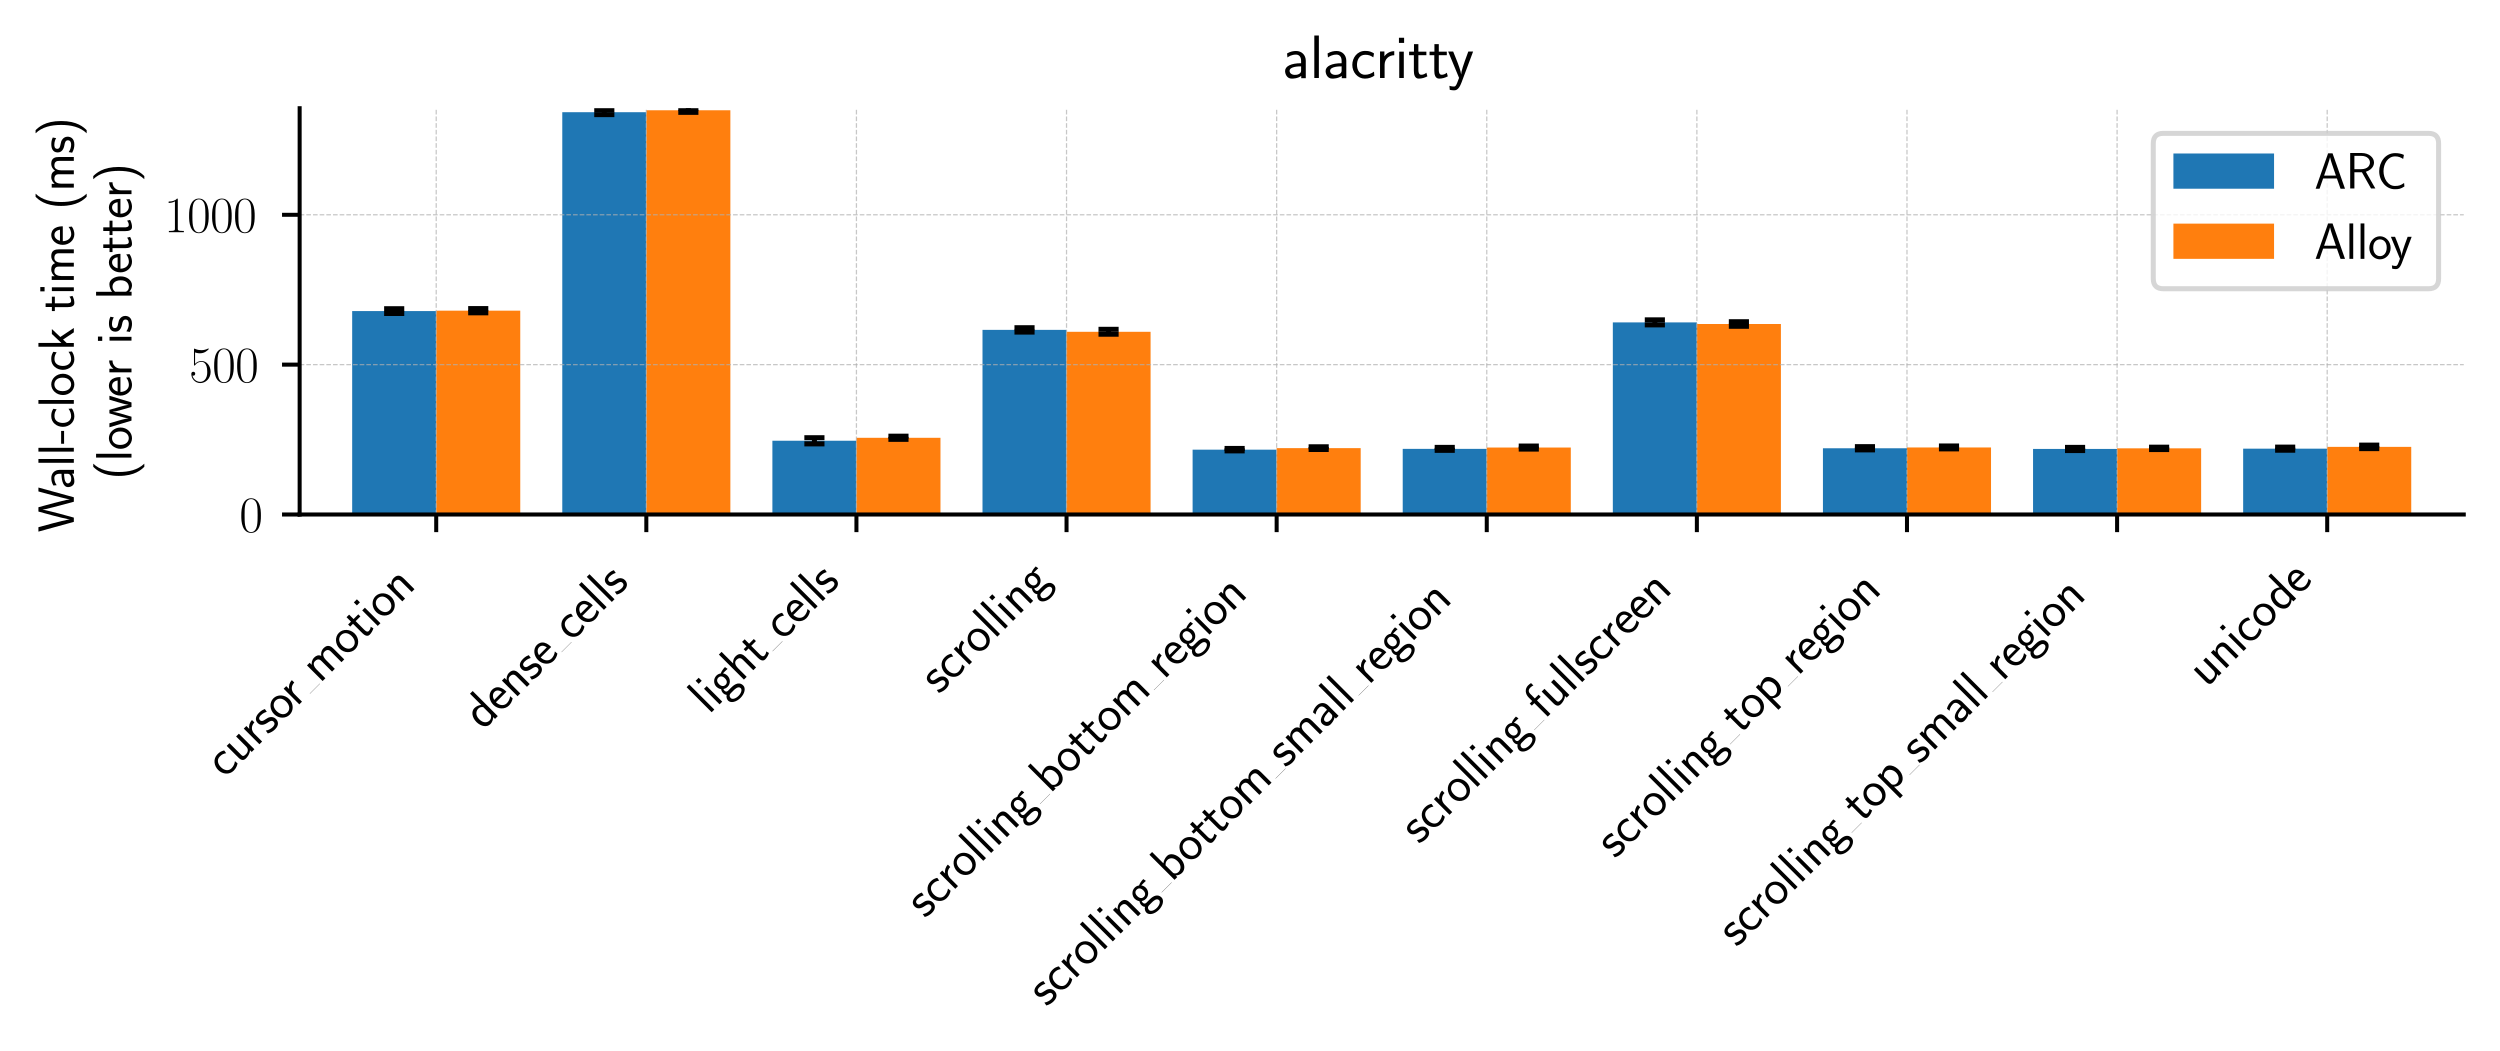 <?xml version="1.0" encoding="utf-8" standalone="no"?>
<!DOCTYPE svg PUBLIC "-//W3C//DTD SVG 1.1//EN"
  "http://www.w3.org/Graphics/SVG/1.1/DTD/svg11.dtd">
<svg xmlns:xlink="http://www.w3.org/1999/xlink" width="496.8pt" height="208.8pt" viewBox="0 0 496.8 208.8" xmlns="http://www.w3.org/2000/svg" version="1.1">
 <defs>
  <style type="text/css">*{stroke-linejoin: round; stroke-linecap: butt}</style>
 </defs>
 <g id="figure_1">
  <g id="patch_1">
   <path d="M 0 208.8 
L 496.8 208.8 
L 496.8 0 
L 0 0 
z
" style="fill: #ffffff"/>
  </g>
  <g id="axes_1">
   <g id="patch_2">
    <path d="M 59.545 102.241 
L 489.6 102.241 
L 489.6 21.502 
L 59.545 21.502 
z
" style="fill: #ffffff"/>
   </g>
   <g id="patch_3">
    <path d="M 69.983 102.241 
L 86.684 102.241 
L 86.684 61.821 
L 69.983 61.821 
z
" clip-path="url(#p8028d11bd5)" style="fill: #1f77b4"/>
   </g>
   <g id="patch_4">
    <path d="M 111.736 102.241 
L 128.437 102.241 
L 128.437 22.294 
L 111.736 22.294 
z
" clip-path="url(#p8028d11bd5)" style="fill: #1f77b4"/>
   </g>
   <g id="patch_5">
    <path d="M 153.489 102.241 
L 170.19 102.241 
L 170.19 87.589 
L 153.489 87.589 
z
" clip-path="url(#p8028d11bd5)" style="fill: #1f77b4"/>
   </g>
   <g id="patch_6">
    <path d="M 195.242 102.241 
L 211.943 102.241 
L 211.943 65.553 
L 195.242 65.553 
z
" clip-path="url(#p8028d11bd5)" style="fill: #1f77b4"/>
   </g>
   <g id="patch_7">
    <path d="M 236.995 102.241 
L 253.696 102.241 
L 253.696 89.356 
L 236.995 89.356 
z
" clip-path="url(#p8028d11bd5)" style="fill: #1f77b4"/>
   </g>
   <g id="patch_8">
    <path d="M 278.748 102.241 
L 295.449 102.241 
L 295.449 89.197 
L 278.748 89.197 
z
" clip-path="url(#p8028d11bd5)" style="fill: #1f77b4"/>
   </g>
   <g id="patch_9">
    <path d="M 320.501 102.241 
L 337.202 102.241 
L 337.202 64.064 
L 320.501 64.064 
z
" clip-path="url(#p8028d11bd5)" style="fill: #1f77b4"/>
   </g>
   <g id="patch_10">
    <path d="M 362.254 102.241 
L 378.955 102.241 
L 378.955 89.078 
L 362.254 89.078 
z
" clip-path="url(#p8028d11bd5)" style="fill: #1f77b4"/>
   </g>
   <g id="patch_11">
    <path d="M 404.007 102.241 
L 420.708 102.241 
L 420.708 89.217 
L 404.007 89.217 
z
" clip-path="url(#p8028d11bd5)" style="fill: #1f77b4"/>
   </g>
   <g id="patch_12">
    <path d="M 445.759 102.241 
L 462.461 102.241 
L 462.461 89.158 
L 445.759 89.158 
z
" clip-path="url(#p8028d11bd5)" style="fill: #1f77b4"/>
   </g>
   <g id="patch_13">
    <path d="M 86.684 102.241 
L 103.386 102.241 
L 103.386 61.741 
L 86.684 61.741 
z
" clip-path="url(#p8028d11bd5)" style="fill: #ff7f0e"/>
   </g>
   <g id="patch_14">
    <path d="M 128.437 102.241 
L 145.138 102.241 
L 145.138 21.917 
L 128.437 21.917 
z
" clip-path="url(#p8028d11bd5)" style="fill: #ff7f0e"/>
   </g>
   <g id="patch_15">
    <path d="M 170.19 102.241 
L 186.891 102.241 
L 186.891 86.994 
L 170.19 86.994 
z
" clip-path="url(#p8028d11bd5)" style="fill: #ff7f0e"/>
   </g>
   <g id="patch_16">
    <path d="M 211.943 102.241 
L 228.644 102.241 
L 228.644 65.93 
L 211.943 65.93 
z
" clip-path="url(#p8028d11bd5)" style="fill: #ff7f0e"/>
   </g>
   <g id="patch_17">
    <path d="M 253.696 102.241 
L 270.397 102.241 
L 270.397 89.058 
L 253.696 89.058 
z
" clip-path="url(#p8028d11bd5)" style="fill: #ff7f0e"/>
   </g>
   <g id="patch_18">
    <path d="M 295.449 102.241 
L 312.15 102.241 
L 312.15 88.939 
L 295.449 88.939 
z
" clip-path="url(#p8028d11bd5)" style="fill: #ff7f0e"/>
   </g>
   <g id="patch_19">
    <path d="M 337.202 102.241 
L 353.903 102.241 
L 353.903 64.382 
L 337.202 64.382 
z
" clip-path="url(#p8028d11bd5)" style="fill: #ff7f0e"/>
   </g>
   <g id="patch_20">
    <path d="M 378.955 102.241 
L 395.656 102.241 
L 395.656 88.919 
L 378.955 88.919 
z
" clip-path="url(#p8028d11bd5)" style="fill: #ff7f0e"/>
   </g>
   <g id="patch_21">
    <path d="M 420.708 102.241 
L 437.409 102.241 
L 437.409 89.098 
L 420.708 89.098 
z
" clip-path="url(#p8028d11bd5)" style="fill: #ff7f0e"/>
   </g>
   <g id="patch_22">
    <path d="M 462.461 102.241 
L 479.162 102.241 
L 479.162 88.8 
L 462.461 88.8 
z
" clip-path="url(#p8028d11bd5)" style="fill: #ff7f0e"/>
   </g>
   <g id="matplotlib.axis_1">
    <g id="xtick_1">
     <g id="line2d_1">
      <path d="M 86.684 102.241 
L 86.684 21.502 
" clip-path="url(#p8028d11bd5)" style="fill: none; stroke-dasharray: 0.925,0.4; stroke-dashoffset: 0; stroke: #b0b0b0; stroke-opacity: 0.7; stroke-width: 0.25"/>
     </g>
     <g id="line2d_2">
      <defs>
       <path id="m70b3a5d622" d="M 0 0 
L 0 3.5 
" style="stroke: #000000; stroke-width: 0.8"/>
      </defs>
      <g>
       <use xlink:href="#m70b3a5d622" x="86.684" y="102.241" style="stroke: #000000; stroke-width: 0.8"/>
      </g>
     </g>
     <g id="text_1">
      <!-- cursor_motion -->
      <g transform="translate(44.659 154.788) rotate(-45) scale(0.1 -0.1)">
       <defs>
        <path id="CMSS17-63" d="M 2464 2541 
C 2464 2585 2170 2714 2093 2739 
C 1882 2816 1613 2816 1542 2816 
C 710 2816 211 2093 211 1363 
C 211 595 768 -64 1517 -64 
C 1946 -64 2253 76 2502 242 
L 2464 664 
C 2189 453 1869 337 1523 337 
C 1024 337 698 774 698 1369 
C 698 1831 909 2414 1549 2414 
C 1901 2414 2099 2343 2394 2145 
L 2464 2541 
z
" transform="scale(0.016)"/>
        <path id="CMSS17-75" d="M 2618 2739 
L 2131 2739 
L 2131 972 
C 2131 498 1786 306 1421 306 
C 998 306 960 447 960 709 
L 960 2739 
L 474 2739 
L 474 678 
C 474 179 646 -64 1088 -64 
C 1306 -64 1798 -13 2144 306 
L 2144 0 
L 2618 0 
L 2618 2739 
z
" transform="scale(0.016)"/>
        <path id="CMSS17-72" d="M 954 1363 
C 954 1965 1395 2368 1958 2368 
L 1958 2789 
C 1549 2789 1165 2585 934 2253 
L 934 2758 
L 480 2758 
L 480 0 
L 954 0 
L 954 1363 
z
" transform="scale(0.016)"/>
        <path id="CMSS17-73" d="M 2061 2627 
C 1683 2807 1389 2807 1197 2807 
C 742 2807 198 2648 198 2003 
C 198 1359 902 1218 1094 1179 
C 1389 1122 1715 1058 1715 740 
C 1715 337 1254 337 1171 337 
C 915 337 563 407 243 638 
L 166 210 
C 531 0 883 -64 1178 -64 
C 1965 -64 2163 416 2163 781 
C 2163 1094 1984 1305 1862 1401 
C 1651 1568 1574 1587 1050 1696 
C 960 1709 646 1779 646 2066 
C 646 2432 1050 2432 1139 2432 
C 1555 2432 1811 2303 1984 2208 
L 2061 2627 
z
" transform="scale(0.016)"/>
        <path id="CMSS17-6f" d="M 2829 1356 
C 2829 2176 2221 2816 1504 2816 
C 768 2816 173 2157 173 1356 
C 173 544 787 -64 1498 -64 
C 2227 -64 2829 563 2829 1356 
z
M 1504 337 
C 1050 337 659 709 659 1408 
C 659 2151 1114 2427 1498 2427 
C 1914 2427 2342 2126 2342 1408 
C 2342 683 1926 337 1504 337 
z
" transform="scale(0.016)"/>
        <path id="CMSS17-6d" d="M 4288 1877 
C 4288 2308 4179 2816 3462 2816 
C 2982 2816 2694 2516 2566 2331 
C 2451 2670 2182 2816 1798 2816 
C 1363 2816 1088 2568 941 2389 
L 941 2758 
L 474 2758 
L 474 0 
L 960 0 
L 960 1559 
C 960 1939 1101 2428 1555 2428 
C 2138 2428 2138 2016 2138 1829 
L 2138 0 
L 2624 0 
L 2624 1559 
C 2624 1939 2765 2428 3219 2428 
C 3802 2428 3802 2016 3802 1829 
L 3802 0 
L 4288 0 
L 4288 1877 
z
" transform="scale(0.016)"/>
        <path id="CMSS17-74" d="M 1069 2368 
L 1901 2368 
L 1901 2737 
L 1069 2737 
L 1069 3520 
L 614 3520 
L 614 2737 
L 109 2737 
L 109 2368 
L 602 2368 
L 602 749 
C 602 384 685 -64 1107 -64 
C 1427 -64 1722 25 2003 172 
L 1901 548 
C 1747 414 1562 337 1363 337 
C 1082 337 1069 696 1069 856 
L 1069 2368 
z
" transform="scale(0.016)"/>
        <path id="CMSS17-69" d="M 979 4183 
L 442 4183 
L 442 3648 
L 979 3648 
L 979 4183 
z
M 947 2739 
L 474 2739 
L 474 0 
L 947 0 
L 947 2739 
z
" transform="scale(0.016)"/>
        <path id="CMSS17-6e" d="M 2618 1877 
C 2618 2283 2522 2816 1798 2816 
C 1389 2816 1120 2606 941 2389 
L 941 2758 
L 474 2758 
L 474 0 
L 960 0 
L 960 1559 
C 960 1964 1114 2428 1549 2428 
C 2112 2428 2131 2048 2131 1829 
L 2131 0 
L 2618 0 
L 2618 1877 
z
" transform="scale(0.016)"/>
       </defs>
       <use xlink:href="#CMSS17-63" transform="scale(0.996)"/>
       <use xlink:href="#CMSS17-75" transform="translate(41.639 0) scale(0.996)"/>
       <use xlink:href="#CMSS17-72" transform="translate(89.844 0) scale(0.996)"/>
       <use xlink:href="#CMSS17-73" transform="translate(121.754 0) scale(0.996)"/>
       <use xlink:href="#CMSS17-6f" transform="translate(157.667 0) scale(0.996)"/>
       <use xlink:href="#CMSS17-72" transform="translate(201.908 0) scale(0.996)"/>
       <use xlink:href="#CMSS17-6d" transform="translate(267.546 0) scale(0.996)"/>
       <use xlink:href="#CMSS17-6f" transform="translate(341.775 0) scale(0.996)"/>
       <use xlink:href="#CMSS17-74" transform="translate(388.618 0) scale(0.996)"/>
       <use xlink:href="#CMSS17-69" transform="translate(422.45 0) scale(0.996)"/>
       <use xlink:href="#CMSS17-6f" transform="translate(444.631 0) scale(0.996)"/>
       <use xlink:href="#CMSS17-6e" transform="translate(491.474 0) scale(0.996)"/>
       <path d="M 239.439 0 
L 267.546 0 
L 267.546 0.399 
L 239.439 0.399 
L 239.439 0 
z
"/>
      </g>
     </g>
    </g>
    <g id="xtick_2">
     <g id="line2d_3">
      <path d="M 128.437 102.241 
L 128.437 21.502 
" clip-path="url(#p8028d11bd5)" style="fill: none; stroke-dasharray: 0.925,0.4; stroke-dashoffset: 0; stroke: #b0b0b0; stroke-opacity: 0.7; stroke-width: 0.25"/>
     </g>
     <g id="line2d_4">
      <g>
       <use xlink:href="#m70b3a5d622" x="128.437" y="102.241" style="stroke: #000000; stroke-width: 0.8"/>
      </g>
     </g>
     <g id="text_2">
      <!-- dense_cells -->
      <g transform="translate(95.961 145.239) rotate(-45) scale(0.1 -0.1)">
       <defs>
        <path id="CMSS17-64" d="M 2611 4416 
L 2138 4416 
L 2138 2438 
C 1939 2603 1613 2756 1254 2756 
C 672 2756 211 2131 211 1347 
C 211 562 666 -64 1235 -64 
C 1677 -64 1971 172 2125 306 
L 2125 -13 
L 2611 -13 
L 2611 4416 
z
M 2125 836 
C 2125 747 2125 653 1926 482 
C 1798 375 1645 325 1498 325 
C 1152 325 698 576 698 1340 
C 698 2134 1210 2368 1562 2368 
C 1798 2368 1990 2254 2125 2065 
L 2125 836 
z
" transform="scale(0.016)"/>
        <path id="CMSS17-65" d="M 2502 1377 
C 2502 1590 2490 2003 2285 2345 
C 2061 2713 1696 2816 1421 2816 
C 755 2816 192 2188 192 1375 
C 192 582 774 -64 1510 -64 
C 1798 -64 2150 19 2470 248 
C 2470 274 2458 414 2451 420 
C 2451 433 2432 630 2432 656 
C 2125 407 1773 325 1517 325 
C 1107 325 666 667 646 1377 
L 2502 1377 
z
M 698 1728 
C 781 2084 1062 2421 1421 2421 
C 1517 2421 1965 2421 2080 1728 
L 698 1728 
z
" transform="scale(0.016)"/>
        <path id="CMSS17-6c" d="M 947 4416 
L 474 4416 
L 474 0 
L 947 0 
L 947 4416 
z
" transform="scale(0.016)"/>
       </defs>
       <use xlink:href="#CMSS17-64" transform="scale(0.996)"/>
       <use xlink:href="#CMSS17-65" transform="translate(48.205 0) scale(0.996)"/>
       <use xlink:href="#CMSS17-6e" transform="translate(89.844 0) scale(0.996)"/>
       <use xlink:href="#CMSS17-73" transform="translate(138.049 0) scale(0.996)"/>
       <use xlink:href="#CMSS17-65" transform="translate(173.962 0) scale(0.996)"/>
       <use xlink:href="#CMSS17-63" transform="translate(249.329 0) scale(0.996)"/>
       <use xlink:href="#CMSS17-65" transform="translate(290.967 0) scale(0.996)"/>
       <use xlink:href="#CMSS17-6c" transform="translate(332.606 0) scale(0.996)"/>
       <use xlink:href="#CMSS17-6c" transform="translate(354.787 0) scale(0.996)"/>
       <use xlink:href="#CMSS17-73" transform="translate(376.968 0) scale(0.996)"/>
       <path d="M 221.222 0 
L 249.329 0 
L 249.329 0.399 
L 221.222 0.399 
L 221.222 0 
z
"/>
      </g>
     </g>
    </g>
    <g id="xtick_3">
     <g id="line2d_5">
      <path d="M 170.19 102.241 
L 170.19 21.502 
" clip-path="url(#p8028d11bd5)" style="fill: none; stroke-dasharray: 0.925,0.4; stroke-dashoffset: 0; stroke: #b0b0b0; stroke-opacity: 0.7; stroke-width: 0.25"/>
     </g>
     <g id="line2d_6">
      <g>
       <use xlink:href="#m70b3a5d622" x="170.19" y="102.241" style="stroke: #000000; stroke-width: 0.8"/>
      </g>
     </g>
     <g id="text_3">
      <!-- light_cells -->
      <g transform="translate(140.884 142.069) rotate(-45) scale(0.1 -0.1)">
       <defs>
        <path id="CMSS17-67" d="M 2848 2808 
C 2483 2808 2170 2738 1914 2617 
C 1702 2777 1485 2808 1338 2808 
C 781 2808 358 2349 358 1814 
C 358 1468 550 1207 563 1195 
C 448 1035 384 863 384 672 
C 384 448 474 289 544 200 
C 211 -3 166 -314 166 -435 
C 166 -898 749 -1280 1498 -1280 
C 2253 -1280 2835 -898 2835 -428 
C 2835 448 1856 448 1587 448 
L 1069 448 
C 973 448 717 448 717 791 
C 717 921 774 1004 781 1010 
C 877 940 1075 832 1338 832 
C 1869 832 2310 1278 2310 1827 
C 2310 2132 2170 2355 2112 2432 
L 2131 2432 
C 2150 2432 2419 2432 2515 2432 
C 2720 2432 2739 2429 2918 2419 
L 2848 2808 
z
M 1338 1182 
C 1120 1182 813 1315 813 1823 
C 813 2375 1165 2464 1331 2464 
C 1549 2464 1856 2331 1856 1823 
C 1856 1271 1504 1182 1338 1182 
z
M 1581 -10 
C 1734 -10 2381 -10 2381 -442 
C 2381 -714 1984 -929 1504 -929 
C 1018 -929 621 -720 621 -435 
C 621 -403 621 -10 1062 -10 
L 1581 -10 
z
" transform="scale(0.016)"/>
        <path id="CMSS17-68" d="M 2618 1891 
C 2618 2292 2522 2820 1798 2820 
C 1395 2820 1133 2623 947 2407 
L 947 4448 
L 474 4448 
L 474 32 
L 960 32 
L 960 1573 
C 960 1973 1114 2432 1549 2432 
C 2112 2432 2131 2056 2131 1839 
L 2131 32 
L 2618 32 
L 2618 1891 
z
" transform="scale(0.016)"/>
       </defs>
       <use xlink:href="#CMSS17-6c" transform="scale(0.996)"/>
       <use xlink:href="#CMSS17-69" transform="translate(22.181 0) scale(0.996)"/>
       <use xlink:href="#CMSS17-67" transform="translate(44.361 0) scale(0.996)"/>
       <use xlink:href="#CMSS17-68" transform="translate(91.205 0) scale(0.996)"/>
       <use xlink:href="#CMSS17-74" transform="translate(139.41 0) scale(0.996)"/>
       <use xlink:href="#CMSS17-63" transform="translate(206.969 0) scale(0.996)"/>
       <use xlink:href="#CMSS17-65" transform="translate(248.608 0) scale(0.996)"/>
       <use xlink:href="#CMSS17-6c" transform="translate(290.247 0) scale(0.996)"/>
       <use xlink:href="#CMSS17-6c" transform="translate(312.427 0) scale(0.996)"/>
       <use xlink:href="#CMSS17-73" transform="translate(334.608 0) scale(0.996)"/>
       <path d="M 178.863 0 
L 206.969 0 
L 206.969 0.399 
L 178.863 0.399 
L 178.863 0 
z
"/>
      </g>
     </g>
    </g>
    <g id="xtick_4">
     <g id="line2d_7">
      <path d="M 211.943 102.241 
L 211.943 21.502 
" clip-path="url(#p8028d11bd5)" style="fill: none; stroke-dasharray: 0.925,0.4; stroke-dashoffset: 0; stroke: #b0b0b0; stroke-opacity: 0.7; stroke-width: 0.25"/>
     </g>
     <g id="line2d_8">
      <g>
       <use xlink:href="#m70b3a5d622" x="211.943" y="102.241" style="stroke: #000000; stroke-width: 0.8"/>
      </g>
     </g>
     <g id="text_4">
      <!-- scrolling -->
      <g transform="translate(186.602 138.104) rotate(-45) scale(0.1 -0.1)">
       <use xlink:href="#CMSS17-73" transform="scale(0.996)"/>
       <use xlink:href="#CMSS17-63" transform="translate(35.914 0) scale(0.996)"/>
       <use xlink:href="#CMSS17-72" transform="translate(77.552 0) scale(0.996)"/>
       <use xlink:href="#CMSS17-6f" transform="translate(109.462 0) scale(0.996)"/>
       <use xlink:href="#CMSS17-6c" transform="translate(156.306 0) scale(0.996)"/>
       <use xlink:href="#CMSS17-6c" transform="translate(178.486 0) scale(0.996)"/>
       <use xlink:href="#CMSS17-69" transform="translate(200.667 0) scale(0.996)"/>
       <use xlink:href="#CMSS17-6e" transform="translate(222.848 0) scale(0.996)"/>
       <use xlink:href="#CMSS17-67" transform="translate(271.053 0) scale(0.996)"/>
      </g>
     </g>
    </g>
    <g id="xtick_5">
     <g id="line2d_9">
      <path d="M 253.696 102.241 
L 253.696 21.502 
" clip-path="url(#p8028d11bd5)" style="fill: none; stroke-dasharray: 0.925,0.4; stroke-dashoffset: 0; stroke: #b0b0b0; stroke-opacity: 0.7; stroke-width: 0.25"/>
     </g>
     <g id="line2d_10">
      <g>
       <use xlink:href="#m70b3a5d622" x="253.696" y="102.241" style="stroke: #000000; stroke-width: 0.8"/>
      </g>
     </g>
     <g id="text_5">
      <!-- scrolling_bottom_region -->
      <g transform="translate(183.813 182.646) rotate(-45) scale(0.1 -0.1)">
       <defs>
        <path id="CMSS17-62" d="M 954 4416 
L 480 4416 
L 480 -13 
L 966 -13 
L 966 274 
C 1210 38 1504 -64 1766 -64 
C 2381 -64 2880 549 2880 1352 
C 2880 2086 2496 2756 1926 2756 
C 1523 2756 1165 2591 954 2419 
L 954 4416 
z
M 966 2046 
C 1107 2222 1306 2368 1587 2368 
C 1965 2368 2394 2097 2394 1352 
C 2394 558 1882 325 1530 325 
C 1402 325 1267 356 1139 464 
C 966 615 966 709 966 797 
L 966 2046 
z
" transform="scale(0.016)"/>
       </defs>
       <use xlink:href="#CMSS17-73" transform="scale(0.996)"/>
       <use xlink:href="#CMSS17-63" transform="translate(35.914 0) scale(0.996)"/>
       <use xlink:href="#CMSS17-72" transform="translate(77.552 0) scale(0.996)"/>
       <use xlink:href="#CMSS17-6f" transform="translate(109.462 0) scale(0.996)"/>
       <use xlink:href="#CMSS17-6c" transform="translate(156.306 0) scale(0.996)"/>
       <use xlink:href="#CMSS17-6c" transform="translate(178.486 0) scale(0.996)"/>
       <use xlink:href="#CMSS17-69" transform="translate(200.667 0) scale(0.996)"/>
       <use xlink:href="#CMSS17-6e" transform="translate(222.848 0) scale(0.996)"/>
       <use xlink:href="#CMSS17-67" transform="translate(271.053 0) scale(0.996)"/>
       <use xlink:href="#CMSS17-62" transform="translate(351.624 0) scale(0.996)"/>
       <use xlink:href="#CMSS17-6f" transform="translate(402.431 0) scale(0.996)"/>
       <use xlink:href="#CMSS17-74" transform="translate(449.275 0) scale(0.996)"/>
       <use xlink:href="#CMSS17-74" transform="translate(483.107 0) scale(0.996)"/>
       <use xlink:href="#CMSS17-6f" transform="translate(516.938 0) scale(0.996)"/>
       <use xlink:href="#CMSS17-6d" transform="translate(563.782 0) scale(0.996)"/>
       <use xlink:href="#CMSS17-72" transform="translate(671.739 0) scale(0.996)"/>
       <use xlink:href="#CMSS17-65" transform="translate(703.648 0) scale(0.996)"/>
       <use xlink:href="#CMSS17-67" transform="translate(745.287 0) scale(0.996)"/>
       <use xlink:href="#CMSS17-69" transform="translate(792.131 0) scale(0.996)"/>
       <use xlink:href="#CMSS17-6f" transform="translate(814.311 0) scale(0.996)"/>
       <use xlink:href="#CMSS17-6e" transform="translate(861.155 0) scale(0.996)"/>
       <path d="M 323.518 0 
L 351.624 0 
L 351.624 0.399 
L 323.518 0.399 
L 323.518 0 
z
"/>
       <path d="M 643.632 0 
L 671.739 0 
L 671.739 0.399 
L 643.632 0.399 
L 643.632 0 
z
"/>
      </g>
     </g>
    </g>
    <g id="xtick_6">
     <g id="line2d_11">
      <path d="M 295.449 102.241 
L 295.449 21.502 
" clip-path="url(#p8028d11bd5)" style="fill: none; stroke-dasharray: 0.925,0.4; stroke-dashoffset: 0; stroke: #b0b0b0; stroke-opacity: 0.7; stroke-width: 0.25"/>
     </g>
     <g id="line2d_12">
      <g>
       <use xlink:href="#m70b3a5d622" x="295.449" y="102.241" style="stroke: #000000; stroke-width: 0.8"/>
      </g>
     </g>
     <g id="text_6">
      <!-- scrolling_bottom_small_region -->
      <g transform="translate(207.982 200.23) rotate(-45) scale(0.1 -0.1)">
       <defs>
        <path id="CMSS17-61" d="M 2406 1791 
C 2406 2392 1978 2808 1402 2808 
C 1120 2808 813 2757 461 2553 
L 499 2135 
C 659 2248 934 2432 1395 2432 
C 1722 2432 1920 2180 1920 1782 
L 1920 1536 
C 896 1536 256 1238 256 726 
C 256 461 416 -64 947 -64 
C 1043 -64 1562 -64 1933 217 
L 1933 -19 
L 2406 -19 
L 2406 1791 
z
M 1920 816 
C 1920 701 1920 548 1728 434 
C 1562 325 1350 325 1261 325 
C 941 325 723 511 723 744 
C 723 1211 1722 1211 1920 1211 
L 1920 816 
z
" transform="scale(0.016)"/>
       </defs>
       <use xlink:href="#CMSS17-73" transform="scale(0.996)"/>
       <use xlink:href="#CMSS17-63" transform="translate(35.914 0) scale(0.996)"/>
       <use xlink:href="#CMSS17-72" transform="translate(77.552 0) scale(0.996)"/>
       <use xlink:href="#CMSS17-6f" transform="translate(109.462 0) scale(0.996)"/>
       <use xlink:href="#CMSS17-6c" transform="translate(156.306 0) scale(0.996)"/>
       <use xlink:href="#CMSS17-6c" transform="translate(178.486 0) scale(0.996)"/>
       <use xlink:href="#CMSS17-69" transform="translate(200.667 0) scale(0.996)"/>
       <use xlink:href="#CMSS17-6e" transform="translate(222.848 0) scale(0.996)"/>
       <use xlink:href="#CMSS17-67" transform="translate(271.053 0) scale(0.996)"/>
       <use xlink:href="#CMSS17-62" transform="translate(351.624 0) scale(0.996)"/>
       <use xlink:href="#CMSS17-6f" transform="translate(402.431 0) scale(0.996)"/>
       <use xlink:href="#CMSS17-74" transform="translate(449.275 0) scale(0.996)"/>
       <use xlink:href="#CMSS17-74" transform="translate(483.107 0) scale(0.996)"/>
       <use xlink:href="#CMSS17-6f" transform="translate(516.938 0) scale(0.996)"/>
       <use xlink:href="#CMSS17-6d" transform="translate(563.782 0) scale(0.996)"/>
       <use xlink:href="#CMSS17-73" transform="translate(671.739 0) scale(0.996)"/>
       <use xlink:href="#CMSS17-6d" transform="translate(707.652 0) scale(0.996)"/>
       <use xlink:href="#CMSS17-61" transform="translate(781.881 0) scale(0.996)"/>
       <use xlink:href="#CMSS17-6c" transform="translate(826.803 0) scale(0.996)"/>
       <use xlink:href="#CMSS17-6c" transform="translate(848.984 0) scale(0.996)"/>
       <use xlink:href="#CMSS17-72" transform="translate(904.892 0) scale(0.996)"/>
       <use xlink:href="#CMSS17-65" transform="translate(936.802 0) scale(0.996)"/>
       <use xlink:href="#CMSS17-67" transform="translate(978.441 0) scale(0.996)"/>
       <use xlink:href="#CMSS17-69" transform="translate(1025.284 0) scale(0.996)"/>
       <use xlink:href="#CMSS17-6f" transform="translate(1047.465 0) scale(0.996)"/>
       <use xlink:href="#CMSS17-6e" transform="translate(1094.309 0) scale(0.996)"/>
       <path d="M 323.518 0 
L 351.624 0 
L 351.624 0.399 
L 323.518 0.399 
L 323.518 0 
z
"/>
       <path d="M 643.632 0 
L 671.739 0 
L 671.739 0.399 
L 643.632 0.399 
L 643.632 0 
z
"/>
       <path d="M 876.786 0 
L 904.892 0 
L 904.892 0.399 
L 876.786 0.399 
L 876.786 0 
z
"/>
      </g>
     </g>
    </g>
    <g id="xtick_7">
     <g id="line2d_13">
      <path d="M 337.202 102.241 
L 337.202 21.502 
" clip-path="url(#p8028d11bd5)" style="fill: none; stroke-dasharray: 0.925,0.4; stroke-dashoffset: 0; stroke: #b0b0b0; stroke-opacity: 0.7; stroke-width: 0.25"/>
     </g>
     <g id="line2d_14">
      <g>
       <use xlink:href="#m70b3a5d622" x="337.202" y="102.241" style="stroke: #000000; stroke-width: 0.8"/>
      </g>
     </g>
     <g id="text_7">
      <!-- scrolling_fullscreen -->
      <g transform="translate(282.027 167.938) rotate(-45) scale(0.1 -0.1)">
       <defs>
        <path id="CMSS17-66" d="M 1075 2368 
L 1722 2368 
L 1722 2737 
L 1062 2737 
L 1062 3559 
C 1062 4014 1408 4092 1606 4092 
C 1670 4092 1850 4092 2080 4009 
L 2080 4429 
C 1933 4461 1754 4480 1613 4480 
C 1018 4480 602 3993 602 3359 
L 602 2737 
L 160 2737 
L 160 2368 
L 602 2368 
L 602 0 
L 1075 0 
L 1075 2368 
z
" transform="scale(0.016)"/>
       </defs>
       <use xlink:href="#CMSS17-73" transform="scale(0.996)"/>
       <use xlink:href="#CMSS17-63" transform="translate(35.914 0) scale(0.996)"/>
       <use xlink:href="#CMSS17-72" transform="translate(77.552 0) scale(0.996)"/>
       <use xlink:href="#CMSS17-6f" transform="translate(109.462 0) scale(0.996)"/>
       <use xlink:href="#CMSS17-6c" transform="translate(156.306 0) scale(0.996)"/>
       <use xlink:href="#CMSS17-6c" transform="translate(178.486 0) scale(0.996)"/>
       <use xlink:href="#CMSS17-69" transform="translate(200.667 0) scale(0.996)"/>
       <use xlink:href="#CMSS17-6e" transform="translate(222.848 0) scale(0.996)"/>
       <use xlink:href="#CMSS17-67" transform="translate(271.053 0) scale(0.996)"/>
       <use xlink:href="#CMSS17-66" transform="translate(351.624 0) scale(0.996)"/>
       <use xlink:href="#CMSS17-75" transform="translate(380.251 0) scale(0.996)"/>
       <use xlink:href="#CMSS17-6c" transform="translate(428.456 0) scale(0.996)"/>
       <use xlink:href="#CMSS17-6c" transform="translate(450.636 0) scale(0.996)"/>
       <use xlink:href="#CMSS17-73" transform="translate(472.817 0) scale(0.996)"/>
       <use xlink:href="#CMSS17-63" transform="translate(508.731 0) scale(0.996)"/>
       <use xlink:href="#CMSS17-72" transform="translate(550.369 0) scale(0.996)"/>
       <use xlink:href="#CMSS17-65" transform="translate(582.279 0) scale(0.996)"/>
       <use xlink:href="#CMSS17-65" transform="translate(623.918 0) scale(0.996)"/>
       <use xlink:href="#CMSS17-6e" transform="translate(665.557 0) scale(0.996)"/>
       <path d="M 323.518 0 
L 351.624 0 
L 351.624 0.399 
L 323.518 0.399 
L 323.518 0 
z
"/>
      </g>
     </g>
    </g>
    <g id="xtick_8">
     <g id="line2d_15">
      <path d="M 378.955 102.241 
L 378.955 21.502 
" clip-path="url(#p8028d11bd5)" style="fill: none; stroke-dasharray: 0.925,0.4; stroke-dashoffset: 0; stroke: #b0b0b0; stroke-opacity: 0.7; stroke-width: 0.25"/>
     </g>
     <g id="line2d_16">
      <g>
       <use xlink:href="#m70b3a5d622" x="378.955" y="102.241" style="stroke: #000000; stroke-width: 0.8"/>
      </g>
     </g>
     <g id="text_8">
      <!-- scrolling_top_region -->
      <g transform="translate(320.93 170.787) rotate(-45) scale(0.1 -0.1)">
       <defs>
        <path id="CMSS17-70" d="M 966 333 
C 1178 129 1466 -5 1773 -5 
C 2368 -5 2880 603 2880 1412 
C 2880 2159 2496 2816 1946 2816 
C 1626 2816 1242 2702 954 2472 
L 954 2765 
L 480 2765 
L 480 -1216 
L 966 -1216 
L 966 333 
z
M 966 2100 
C 1018 2176 1235 2415 1587 2415 
C 2035 2415 2394 1960 2394 1412 
C 2394 787 1958 384 1530 384 
C 1402 384 1267 415 1139 523 
C 966 674 966 768 966 857 
L 966 2100 
z
" transform="scale(0.016)"/>
       </defs>
       <use xlink:href="#CMSS17-73" transform="scale(0.996)"/>
       <use xlink:href="#CMSS17-63" transform="translate(35.914 0) scale(0.996)"/>
       <use xlink:href="#CMSS17-72" transform="translate(77.552 0) scale(0.996)"/>
       <use xlink:href="#CMSS17-6f" transform="translate(109.462 0) scale(0.996)"/>
       <use xlink:href="#CMSS17-6c" transform="translate(156.306 0) scale(0.996)"/>
       <use xlink:href="#CMSS17-6c" transform="translate(178.486 0) scale(0.996)"/>
       <use xlink:href="#CMSS17-69" transform="translate(200.667 0) scale(0.996)"/>
       <use xlink:href="#CMSS17-6e" transform="translate(222.848 0) scale(0.996)"/>
       <use xlink:href="#CMSS17-67" transform="translate(271.053 0) scale(0.996)"/>
       <use xlink:href="#CMSS17-74" transform="translate(351.624 0) scale(0.996)"/>
       <use xlink:href="#CMSS17-6f" transform="translate(385.456 0) scale(0.996)"/>
       <use xlink:href="#CMSS17-70" transform="translate(432.299 0) scale(0.996)"/>
       <use xlink:href="#CMSS17-72" transform="translate(514.232 0) scale(0.996)"/>
       <use xlink:href="#CMSS17-65" transform="translate(546.141 0) scale(0.996)"/>
       <use xlink:href="#CMSS17-67" transform="translate(587.78 0) scale(0.996)"/>
       <use xlink:href="#CMSS17-69" transform="translate(634.624 0) scale(0.996)"/>
       <use xlink:href="#CMSS17-6f" transform="translate(656.805 0) scale(0.996)"/>
       <use xlink:href="#CMSS17-6e" transform="translate(703.648 0) scale(0.996)"/>
       <path d="M 323.518 0 
L 351.624 0 
L 351.624 0.399 
L 323.518 0.399 
L 323.518 0 
z
"/>
       <path d="M 486.125 0 
L 514.232 0 
L 514.232 0.399 
L 486.125 0.399 
L 486.125 0 
z
"/>
      </g>
     </g>
    </g>
    <g id="xtick_9">
     <g id="line2d_17">
      <path d="M 420.708 102.241 
L 420.708 21.502 
" clip-path="url(#p8028d11bd5)" style="fill: none; stroke-dasharray: 0.925,0.4; stroke-dashoffset: 0; stroke: #b0b0b0; stroke-opacity: 0.7; stroke-width: 0.25"/>
     </g>
     <g id="line2d_18">
      <g>
       <use xlink:href="#m70b3a5d622" x="420.708" y="102.241" style="stroke: #000000; stroke-width: 0.8"/>
      </g>
     </g>
     <g id="text_9">
      <!-- scrolling_top_small_region -->
      <g transform="translate(345.099 188.372) rotate(-45) scale(0.1 -0.1)">
       <use xlink:href="#CMSS17-73" transform="scale(0.996)"/>
       <use xlink:href="#CMSS17-63" transform="translate(35.914 0) scale(0.996)"/>
       <use xlink:href="#CMSS17-72" transform="translate(77.552 0) scale(0.996)"/>
       <use xlink:href="#CMSS17-6f" transform="translate(109.462 0) scale(0.996)"/>
       <use xlink:href="#CMSS17-6c" transform="translate(156.306 0) scale(0.996)"/>
       <use xlink:href="#CMSS17-6c" transform="translate(178.486 0) scale(0.996)"/>
       <use xlink:href="#CMSS17-69" transform="translate(200.667 0) scale(0.996)"/>
       <use xlink:href="#CMSS17-6e" transform="translate(222.848 0) scale(0.996)"/>
       <use xlink:href="#CMSS17-67" transform="translate(271.053 0) scale(0.996)"/>
       <use xlink:href="#CMSS17-74" transform="translate(351.624 0) scale(0.996)"/>
       <use xlink:href="#CMSS17-6f" transform="translate(385.456 0) scale(0.996)"/>
       <use xlink:href="#CMSS17-70" transform="translate(432.299 0) scale(0.996)"/>
       <use xlink:href="#CMSS17-73" transform="translate(514.232 0) scale(0.996)"/>
       <use xlink:href="#CMSS17-6d" transform="translate(550.145 0) scale(0.996)"/>
       <use xlink:href="#CMSS17-61" transform="translate(624.374 0) scale(0.996)"/>
       <use xlink:href="#CMSS17-6c" transform="translate(669.296 0) scale(0.996)"/>
       <use xlink:href="#CMSS17-6c" transform="translate(691.477 0) scale(0.996)"/>
       <use xlink:href="#CMSS17-72" transform="translate(747.385 0) scale(0.996)"/>
       <use xlink:href="#CMSS17-65" transform="translate(779.295 0) scale(0.996)"/>
       <use xlink:href="#CMSS17-67" transform="translate(820.934 0) scale(0.996)"/>
       <use xlink:href="#CMSS17-69" transform="translate(867.777 0) scale(0.996)"/>
       <use xlink:href="#CMSS17-6f" transform="translate(889.958 0) scale(0.996)"/>
       <use xlink:href="#CMSS17-6e" transform="translate(936.802 0) scale(0.996)"/>
       <path d="M 323.518 0 
L 351.624 0 
L 351.624 0.399 
L 323.518 0.399 
L 323.518 0 
z
"/>
       <path d="M 486.125 0 
L 514.232 0 
L 514.232 0.399 
L 486.125 0.399 
L 486.125 0 
z
"/>
       <path d="M 719.279 0 
L 747.385 0 
L 747.385 0.399 
L 719.279 0.399 
L 719.279 0 
z
"/>
      </g>
     </g>
    </g>
    <g id="xtick_10">
     <g id="line2d_19">
      <path d="M 462.461 102.241 
L 462.461 21.502 
" clip-path="url(#p8028d11bd5)" style="fill: none; stroke-dasharray: 0.925,0.4; stroke-dashoffset: 0; stroke: #b0b0b0; stroke-opacity: 0.7; stroke-width: 0.25"/>
     </g>
     <g id="line2d_20">
      <g>
       <use xlink:href="#m70b3a5d622" x="462.461" y="102.241" style="stroke: #000000; stroke-width: 0.8"/>
      </g>
     </g>
     <g id="text_10">
      <!-- unicode -->
      <g transform="translate(438.509 136.715) rotate(-45) scale(0.1 -0.1)">
       <use xlink:href="#CMSS17-75" transform="scale(0.996)"/>
       <use xlink:href="#CMSS17-6e" transform="translate(48.205 0) scale(0.996)"/>
       <use xlink:href="#CMSS17-69" transform="translate(96.41 0) scale(0.996)"/>
       <use xlink:href="#CMSS17-63" transform="translate(118.591 0) scale(0.996)"/>
       <use xlink:href="#CMSS17-6f" transform="translate(160.229 0) scale(0.996)"/>
       <use xlink:href="#CMSS17-64" transform="translate(209.675 0) scale(0.996)"/>
       <use xlink:href="#CMSS17-65" transform="translate(257.88 0) scale(0.996)"/>
      </g>
     </g>
    </g>
   </g>
   <g id="matplotlib.axis_2">
    <g id="ytick_1">
     <g id="line2d_21">
      <path d="M 59.545 102.241 
L 489.6 102.241 
" clip-path="url(#p8028d11bd5)" style="fill: none; stroke-dasharray: 0.925,0.4; stroke-dashoffset: 0; stroke: #b0b0b0; stroke-opacity: 0.7; stroke-width: 0.25"/>
     </g>
     <g id="line2d_22">
      <defs>
       <path id="m1a3b9e99e3" d="M 0 0 
L -3.5 0 
" style="stroke: #000000; stroke-width: 0.8"/>
      </defs>
      <g>
       <use xlink:href="#m1a3b9e99e3" x="59.545" y="102.241" style="stroke: #000000; stroke-width: 0.8"/>
      </g>
     </g>
     <g id="text_11">
      <!-- $\mathdefault{0}$ -->
      <g transform="translate(47.564 105.7) scale(0.1 -0.1)">
       <defs>
        <path id="CMR17-30" d="M 2688 2025 
C 2688 2416 2682 3080 2413 3591 
C 2176 4039 1798 4198 1466 4198 
C 1158 4198 768 4058 525 3597 
C 269 3118 243 2524 243 2025 
C 243 1661 250 1106 448 619 
C 723 -39 1216 -128 1466 -128 
C 1760 -128 2208 -7 2470 600 
C 2662 1042 2688 1559 2688 2025 
z
M 1466 -26 
C 1056 -26 813 325 723 812 
C 653 1188 653 1738 653 2096 
C 653 2588 653 2997 736 3387 
C 858 3929 1216 4096 1466 4096 
C 1728 4096 2067 3923 2189 3400 
C 2272 3036 2278 2607 2278 2096 
C 2278 1680 2278 1169 2202 792 
C 2067 95 1690 -26 1466 -26 
z
" transform="scale(0.016)"/>
       </defs>
       <use xlink:href="#CMR17-30" transform="scale(0.996)"/>
      </g>
     </g>
    </g>
    <g id="ytick_2">
     <g id="line2d_23">
      <path d="M 59.545 72.462 
L 489.6 72.462 
" clip-path="url(#p8028d11bd5)" style="fill: none; stroke-dasharray: 0.925,0.4; stroke-dashoffset: 0; stroke: #b0b0b0; stroke-opacity: 0.7; stroke-width: 0.25"/>
     </g>
     <g id="line2d_24">
      <g>
       <use xlink:href="#m1a3b9e99e3" x="59.545" y="72.462" style="stroke: #000000; stroke-width: 0.8"/>
      </g>
     </g>
     <g id="text_12">
      <!-- $\mathdefault{500}$ -->
      <g transform="translate(37.601 75.921) scale(0.1 -0.1)">
       <defs>
        <path id="CMR17-35" d="M 730 3692 
C 794 3666 1056 3584 1325 3584 
C 1920 3584 2246 3911 2432 4100 
C 2432 4157 2432 4192 2394 4192 
C 2387 4192 2374 4192 2323 4163 
C 2099 4058 1837 3973 1517 3973 
C 1325 3973 1037 3999 723 4139 
C 653 4171 640 4171 634 4171 
C 602 4171 595 4164 595 4037 
L 595 2203 
C 595 2089 595 2057 659 2057 
C 691 2057 704 2070 736 2114 
C 941 2401 1222 2522 1542 2522 
C 1766 2522 2246 2382 2246 1289 
C 2246 1085 2246 715 2054 421 
C 1894 159 1645 25 1370 25 
C 947 25 518 320 403 814 
C 429 807 480 795 506 795 
C 589 795 749 840 749 1038 
C 749 1210 627 1280 506 1280 
C 358 1280 262 1190 262 1011 
C 262 454 704 -128 1382 -128 
C 2042 -128 2669 440 2669 1264 
C 2669 2030 2170 2624 1549 2624 
C 1222 2624 947 2503 730 2274 
L 730 3692 
z
" transform="scale(0.016)"/>
       </defs>
       <use xlink:href="#CMR17-35" transform="scale(0.996)"/>
       <use xlink:href="#CMR17-30" transform="translate(45.69 0) scale(0.996)"/>
       <use xlink:href="#CMR17-30" transform="translate(91.381 0) scale(0.996)"/>
      </g>
     </g>
    </g>
    <g id="ytick_3">
     <g id="line2d_25">
      <path d="M 59.545 42.683 
L 489.6 42.683 
" clip-path="url(#p8028d11bd5)" style="fill: none; stroke-dasharray: 0.925,0.4; stroke-dashoffset: 0; stroke: #b0b0b0; stroke-opacity: 0.7; stroke-width: 0.25"/>
     </g>
     <g id="line2d_26">
      <g>
       <use xlink:href="#m1a3b9e99e3" x="59.545" y="42.683" style="stroke: #000000; stroke-width: 0.8"/>
      </g>
     </g>
     <g id="text_13">
      <!-- $\mathdefault{1000}$ -->
      <g transform="translate(32.62 46.142) scale(0.1 -0.1)">
       <defs>
        <path id="CMR17-31" d="M 1702 4058 
C 1702 4192 1696 4192 1606 4192 
C 1357 3916 979 3827 621 3827 
C 602 3827 570 3827 563 3808 
C 557 3795 557 3782 557 3648 
C 755 3648 1088 3686 1344 3839 
L 1344 461 
C 1344 236 1331 160 781 160 
L 589 160 
L 589 0 
C 896 0 1216 0 1523 0 
C 1830 0 2150 0 2458 0 
L 2458 160 
L 2266 160 
C 1715 160 1702 230 1702 458 
L 1702 4058 
z
" transform="scale(0.016)"/>
       </defs>
       <use xlink:href="#CMR17-31" transform="scale(0.996)"/>
       <use xlink:href="#CMR17-30" transform="translate(45.69 0) scale(0.996)"/>
       <use xlink:href="#CMR17-30" transform="translate(91.381 0) scale(0.996)"/>
       <use xlink:href="#CMR17-30" transform="translate(137.071 0) scale(0.996)"/>
      </g>
     </g>
    </g>
    <g id="text_14">
     <!-- Wall-clock time (ms) -->
     <g transform="translate(14.672 105.776) rotate(-90) scale(0.1 -0.1)">
      <defs>
       <path id="CMSS17-57" d="M 5581 4416 
L 5094 4416 
L 4557 2437 
C 4474 2118 4397 1801 4320 1482 
C 4205 1011 4122 681 4109 515 
L 4102 515 
C 4090 687 4006 1049 3904 1457 
C 3827 1795 3744 2131 3654 2462 
L 3123 4416 
L 2586 4416 
L 2080 2562 
L 1824 1549 
C 1632 747 1626 632 1613 505 
L 1606 505 
C 1606 543 1581 753 1402 1498 
C 1312 1868 1222 2244 1126 2601 
L 634 4416 
L 83 4416 
L 1299 0 
L 1830 0 
L 2336 1839 
L 2592 2851 
C 2765 3564 2803 3742 2816 3901 
L 2822 3901 
C 2822 3876 2880 3474 3130 2545 
L 3808 0 
L 4365 0 
L 5581 4416 
z
" transform="scale(0.016)"/>
       <path id="CMSS17-2d" d="M 1664 1216 
L 1664 1585 
L 64 1585 
L 64 1216 
L 1664 1216 
z
" transform="scale(0.016)"/>
       <path id="CMSS17-6b" d="M 1696 1688 
L 2688 2739 
L 2074 2739 
L 954 1554 
L 954 4416 
L 480 4416 
L 480 0 
L 947 0 
L 947 892 
L 1376 1344 
L 2278 0 
L 2822 0 
L 1696 1688 
z
" transform="scale(0.016)"/>
       <path id="CMSS17-28" d="M 1613 4768 
C 1267 4417 474 3601 474 1588 
C 474 -433 1267 -1243 1613 -1600 
L 2003 -1600 
C 1216 -784 960 357 960 1581 
C 960 2798 1203 3946 2003 4768 
L 1613 4768 
z
" transform="scale(0.016)"/>
       <path id="CMSS17-29" d="M 723 -1600 
C 1069 -1249 1862 -433 1862 1581 
C 1862 3601 1069 4411 723 4768 
L 333 4768 
C 1120 3952 1376 2811 1376 1588 
C 1376 370 1133 -778 333 -1600 
L 723 -1600 
z
" transform="scale(0.016)"/>
      </defs>
      <use xlink:href="#CMSS17-57" transform="scale(0.996)"/>
      <use xlink:href="#CMSS17-61" transform="translate(85.64 0) scale(0.996)"/>
      <use xlink:href="#CMSS17-6c" transform="translate(130.562 0) scale(0.996)"/>
      <use xlink:href="#CMSS17-6c" transform="translate(152.742 0) scale(0.996)"/>
      <use xlink:href="#CMSS17-2d" transform="translate(174.923 0) scale(0.996)"/>
      <use xlink:href="#CMSS17-63" transform="translate(206.152 0) scale(0.996)"/>
      <use xlink:href="#CMSS17-6c" transform="translate(247.791 0) scale(0.996)"/>
      <use xlink:href="#CMSS17-6f" transform="translate(269.972 0) scale(0.996)"/>
      <use xlink:href="#CMSS17-63" transform="translate(319.418 0) scale(0.996)"/>
      <use xlink:href="#CMSS17-6b" transform="translate(361.057 0) scale(0.996)"/>
      <use xlink:href="#CMSS17-74" transform="translate(437.888 0) scale(0.996)"/>
      <use xlink:href="#CMSS17-69" transform="translate(471.72 0) scale(0.996)"/>
      <use xlink:href="#CMSS17-6d" transform="translate(493.901 0) scale(0.996)"/>
      <use xlink:href="#CMSS17-65" transform="translate(568.13 0) scale(0.996)"/>
      <use xlink:href="#CMSS17-28" transform="translate(640.998 0) scale(0.996)"/>
      <use xlink:href="#CMSS17-6d" transform="translate(677.432 0) scale(0.996)"/>
      <use xlink:href="#CMSS17-73" transform="translate(751.661 0) scale(0.996)"/>
      <use xlink:href="#CMSS17-29" transform="translate(787.574 0) scale(0.996)"/>
     </g>
     <!-- (lower is better) -->
     <g transform="translate(26.129 95.329) rotate(-90) scale(0.1 -0.1)">
      <defs>
       <path id="CMSS17-77" d="M 4013 2752 
L 3526 2752 
L 3187 1601 
C 3117 1358 2918 685 2893 371 
L 2886 371 
C 2874 564 2765 1024 2586 1633 
L 2259 2752 
L 1818 2752 
L 1498 1658 
C 1338 1101 1216 627 1203 371 
L 1197 371 
C 1171 749 909 1633 870 1773 
L 582 2752 
L 83 2752 
L 915 0 
L 1402 0 
C 1734 1096 1990 1943 2010 2370 
C 2022 2160 2131 1707 2195 1484 
L 2618 0 
L 3181 0 
L 4013 2752 
z
" transform="scale(0.016)"/>
      </defs>
      <use xlink:href="#CMSS17-28" transform="scale(0.996)"/>
      <use xlink:href="#CMSS17-6c" transform="translate(36.434 0) scale(0.996)"/>
      <use xlink:href="#CMSS17-6f" transform="translate(58.615 0) scale(0.996)"/>
      <use xlink:href="#CMSS17-77" transform="translate(102.856 0) scale(0.996)"/>
      <use xlink:href="#CMSS17-65" transform="translate(164.073 0) scale(0.996)"/>
      <use xlink:href="#CMSS17-72" transform="translate(205.712 0) scale(0.996)"/>
      <use xlink:href="#CMSS17-69" transform="translate(268.851 0) scale(0.996)"/>
      <use xlink:href="#CMSS17-73" transform="translate(291.031 0) scale(0.996)"/>
      <use xlink:href="#CMSS17-62" transform="translate(358.174 0) scale(0.996)"/>
      <use xlink:href="#CMSS17-65" transform="translate(408.981 0) scale(0.996)"/>
      <use xlink:href="#CMSS17-74" transform="translate(450.62 0) scale(0.996)"/>
      <use xlink:href="#CMSS17-74" transform="translate(484.452 0) scale(0.996)"/>
      <use xlink:href="#CMSS17-65" transform="translate(518.283 0) scale(0.996)"/>
      <use xlink:href="#CMSS17-72" transform="translate(559.922 0) scale(0.996)"/>
      <use xlink:href="#CMSS17-29" transform="translate(591.832 0) scale(0.996)"/>
     </g>
    </g>
   </g>
   <g id="LineCollection_1">
    <path d="M 78.334 62.291 
L 78.334 61.35 
" clip-path="url(#p8028d11bd5)" style="fill: none; stroke: #000000"/>
    <path d="M 120.087 22.783 
L 120.087 21.804 
" clip-path="url(#p8028d11bd5)" style="fill: none; stroke: #000000"/>
    <path d="M 161.84 88.202 
L 161.84 86.977 
" clip-path="url(#p8028d11bd5)" style="fill: none; stroke: #000000"/>
    <path d="M 203.593 65.988 
L 203.593 65.117 
" clip-path="url(#p8028d11bd5)" style="fill: none; stroke: #000000"/>
    <path d="M 245.345 89.599 
L 245.345 89.114 
" clip-path="url(#p8028d11bd5)" style="fill: none; stroke: #000000"/>
    <path d="M 287.098 89.496 
L 287.098 88.899 
" clip-path="url(#p8028d11bd5)" style="fill: none; stroke: #000000"/>
    <path d="M 328.851 64.564 
L 328.851 63.564 
" clip-path="url(#p8028d11bd5)" style="fill: none; stroke: #000000"/>
    <path d="M 370.604 89.397 
L 370.604 88.76 
" clip-path="url(#p8028d11bd5)" style="fill: none; stroke: #000000"/>
    <path d="M 412.357 89.529 
L 412.357 88.905 
" clip-path="url(#p8028d11bd5)" style="fill: none; stroke: #000000"/>
    <path d="M 454.11 89.467 
L 454.11 88.848 
" clip-path="url(#p8028d11bd5)" style="fill: none; stroke: #000000"/>
   </g>
   <g id="line2d_27">
    <defs>
     <path id="m64d640795e" d="M 2 0 
L -2 -0 
" style="stroke: #000000"/>
    </defs>
    <g clip-path="url(#p8028d11bd5)">
     <use xlink:href="#m64d640795e" x="78.334" y="62.291" style="stroke: #000000"/>
     <use xlink:href="#m64d640795e" x="120.087" y="22.783" style="stroke: #000000"/>
     <use xlink:href="#m64d640795e" x="161.84" y="88.202" style="stroke: #000000"/>
     <use xlink:href="#m64d640795e" x="203.593" y="65.988" style="stroke: #000000"/>
     <use xlink:href="#m64d640795e" x="245.345" y="89.599" style="stroke: #000000"/>
     <use xlink:href="#m64d640795e" x="287.098" y="89.496" style="stroke: #000000"/>
     <use xlink:href="#m64d640795e" x="328.851" y="64.564" style="stroke: #000000"/>
     <use xlink:href="#m64d640795e" x="370.604" y="89.397" style="stroke: #000000"/>
     <use xlink:href="#m64d640795e" x="412.357" y="89.529" style="stroke: #000000"/>
     <use xlink:href="#m64d640795e" x="454.11" y="89.467" style="stroke: #000000"/>
    </g>
   </g>
   <g id="line2d_28">
    <g clip-path="url(#p8028d11bd5)">
     <use xlink:href="#m64d640795e" x="78.334" y="61.35" style="stroke: #000000"/>
     <use xlink:href="#m64d640795e" x="120.087" y="21.804" style="stroke: #000000"/>
     <use xlink:href="#m64d640795e" x="161.84" y="86.977" style="stroke: #000000"/>
     <use xlink:href="#m64d640795e" x="203.593" y="65.117" style="stroke: #000000"/>
     <use xlink:href="#m64d640795e" x="245.345" y="89.114" style="stroke: #000000"/>
     <use xlink:href="#m64d640795e" x="287.098" y="88.899" style="stroke: #000000"/>
     <use xlink:href="#m64d640795e" x="328.851" y="63.564" style="stroke: #000000"/>
     <use xlink:href="#m64d640795e" x="370.604" y="88.76" style="stroke: #000000"/>
     <use xlink:href="#m64d640795e" x="412.357" y="88.905" style="stroke: #000000"/>
     <use xlink:href="#m64d640795e" x="454.11" y="88.848" style="stroke: #000000"/>
    </g>
   </g>
   <g id="LineCollection_2">
    <path d="M 95.035 62.158 
L 95.035 61.325 
" clip-path="url(#p8028d11bd5)" style="fill: none; stroke: #000000"/>
    <path d="M 136.788 22.331 
L 136.788 21.502 
" clip-path="url(#p8028d11bd5)" style="fill: none; stroke: #000000"/>
    <path d="M 178.541 87.314 
L 178.541 86.673 
" clip-path="url(#p8028d11bd5)" style="fill: none; stroke: #000000"/>
    <path d="M 220.294 66.418 
L 220.294 65.442 
" clip-path="url(#p8028d11bd5)" style="fill: none; stroke: #000000"/>
    <path d="M 262.047 89.328 
L 262.047 88.789 
" clip-path="url(#p8028d11bd5)" style="fill: none; stroke: #000000"/>
    <path d="M 303.8 89.237 
L 303.8 88.641 
" clip-path="url(#p8028d11bd5)" style="fill: none; stroke: #000000"/>
    <path d="M 345.552 64.838 
L 345.552 63.925 
" clip-path="url(#p8028d11bd5)" style="fill: none; stroke: #000000"/>
    <path d="M 387.305 89.208 
L 387.305 88.63 
" clip-path="url(#p8028d11bd5)" style="fill: none; stroke: #000000"/>
    <path d="M 429.058 89.333 
L 429.058 88.863 
" clip-path="url(#p8028d11bd5)" style="fill: none; stroke: #000000"/>
    <path d="M 470.811 89.15 
L 470.811 88.451 
" clip-path="url(#p8028d11bd5)" style="fill: none; stroke: #000000"/>
   </g>
   <g id="line2d_29">
    <g clip-path="url(#p8028d11bd5)">
     <use xlink:href="#m64d640795e" x="95.035" y="62.158" style="stroke: #000000"/>
     <use xlink:href="#m64d640795e" x="136.788" y="22.331" style="stroke: #000000"/>
     <use xlink:href="#m64d640795e" x="178.541" y="87.314" style="stroke: #000000"/>
     <use xlink:href="#m64d640795e" x="220.294" y="66.418" style="stroke: #000000"/>
     <use xlink:href="#m64d640795e" x="262.047" y="89.328" style="stroke: #000000"/>
     <use xlink:href="#m64d640795e" x="303.8" y="89.237" style="stroke: #000000"/>
     <use xlink:href="#m64d640795e" x="345.552" y="64.838" style="stroke: #000000"/>
     <use xlink:href="#m64d640795e" x="387.305" y="89.208" style="stroke: #000000"/>
     <use xlink:href="#m64d640795e" x="429.058" y="89.333" style="stroke: #000000"/>
     <use xlink:href="#m64d640795e" x="470.811" y="89.15" style="stroke: #000000"/>
    </g>
   </g>
   <g id="line2d_30">
    <g clip-path="url(#p8028d11bd5)">
     <use xlink:href="#m64d640795e" x="95.035" y="61.325" style="stroke: #000000"/>
     <use xlink:href="#m64d640795e" x="136.788" y="21.502" style="stroke: #000000"/>
     <use xlink:href="#m64d640795e" x="178.541" y="86.673" style="stroke: #000000"/>
     <use xlink:href="#m64d640795e" x="220.294" y="65.442" style="stroke: #000000"/>
     <use xlink:href="#m64d640795e" x="262.047" y="88.789" style="stroke: #000000"/>
     <use xlink:href="#m64d640795e" x="303.8" y="88.641" style="stroke: #000000"/>
     <use xlink:href="#m64d640795e" x="345.552" y="63.925" style="stroke: #000000"/>
     <use xlink:href="#m64d640795e" x="387.305" y="88.63" style="stroke: #000000"/>
     <use xlink:href="#m64d640795e" x="429.058" y="88.863" style="stroke: #000000"/>
     <use xlink:href="#m64d640795e" x="470.811" y="88.451" style="stroke: #000000"/>
    </g>
   </g>
   <g id="patch_23">
    <path d="M 59.545 102.241 
L 59.545 21.502 
" style="fill: none; stroke: #000000; stroke-width: 0.8; stroke-linejoin: miter; stroke-linecap: square"/>
   </g>
   <g id="patch_24">
    <path d="M 59.545 102.241 
L 489.6 102.241 
" style="fill: none; stroke: #000000; stroke-width: 0.8; stroke-linejoin: miter; stroke-linecap: square"/>
   </g>
   <g id="text_15">
    <!-- alacritty -->
    <g transform="translate(254.883 15.502) scale(0.12 -0.12)">
     <defs>
      <path id="CMSS17-79" d="M 2675 2752 
L 2176 2752 
C 1632 1294 1446 702 1434 383 
L 1427 383 
C 1408 696 1126 1460 902 2007 
L 602 2752 
L 83 2752 
L 1216 13 
C 1146 -178 1043 -465 1011 -529 
C 870 -885 774 -885 672 -885 
C 646 -885 442 -885 211 -809 
L 250 -1229 
C 410 -1261 570 -1280 685 -1280 
C 845 -1280 1165 -1280 1459 -497 
L 2675 2752 
z
" transform="scale(0.016)"/>
     </defs>
     <use xlink:href="#CMSS17-61" transform="scale(0.996)"/>
     <use xlink:href="#CMSS17-6c" transform="translate(44.922 0) scale(0.996)"/>
     <use xlink:href="#CMSS17-61" transform="translate(67.103 0) scale(0.996)"/>
     <use xlink:href="#CMSS17-63" transform="translate(112.025 0) scale(0.996)"/>
     <use xlink:href="#CMSS17-72" transform="translate(153.663 0) scale(0.996)"/>
     <use xlink:href="#CMSS17-69" transform="translate(185.573 0) scale(0.996)"/>
     <use xlink:href="#CMSS17-74" transform="translate(207.754 0) scale(0.996)"/>
     <use xlink:href="#CMSS17-74" transform="translate(241.585 0) scale(0.996)"/>
     <use xlink:href="#CMSS17-79" transform="translate(272.815 0) scale(0.996)"/>
    </g>
   </g>
   <g id="legend_1">
    <g id="patch_25">
     <path d="M 429.9 57.377 
L 482.6 57.377 
Q 484.6 57.377 484.6 55.377 
L 484.6 28.502 
Q 484.6 26.502 482.6 26.502 
L 429.9 26.502 
Q 427.9 26.502 427.9 28.502 
L 427.9 55.377 
Q 427.9 57.377 429.9 57.377 
z
" style="fill: #ffffff; opacity: 0.8; stroke: #cccccc; stroke-linejoin: miter"/>
    </g>
    <g id="patch_26">
     <path d="M 431.9 37.502 
L 451.9 37.502 
L 451.9 30.502 
L 431.9 30.502 
z
" style="fill: #1f77b4"/>
    </g>
    <g id="text_16">
     <!-- ARC -->
     <g transform="translate(459.9 37.502) scale(0.1 -0.1)">
      <defs>
       <path id="CMSS17-41" d="M 2272 4416 
L 1722 4416 
L 166 0 
L 653 0 
L 1101 1280 
L 2816 1280 
L 3270 0 
L 3827 0 
L 2272 4416 
z
M 2694 1637 
L 1222 1637 
C 1530 2528 1914 3638 1958 3925 
L 1965 3925 
C 2010 3663 2138 3281 2246 2956 
L 2694 1637 
z
" transform="scale(0.016)"/>
       <path id="CMSS17-52" d="M 2522 2109 
L 2534 2115 
C 3533 2459 3539 3147 3539 3268 
C 3539 3873 2925 4453 2003 4453 
L 570 4453 
L 570 32 
L 1094 32 
L 1094 2048 
L 2035 2048 
L 3168 32 
L 3706 32 
L 2522 2109 
z
M 1094 2437 
L 1094 4096 
L 1933 4096 
C 2746 4096 3034 3637 3034 3267 
C 3034 2922 2778 2437 1933 2437 
L 1094 2437 
z
" transform="scale(0.016)"/>
       <path id="CMSS17-43" d="M 3501 714 
C 3072 427 2874 344 2355 344 
C 1459 344 934 1303 934 2179 
C 934 3112 1472 4032 2381 4032 
C 2790 4032 3059 3918 3386 3715 
L 3475 4217 
C 3168 4370 2778 4440 2387 4440 
C 1158 4440 397 3316 397 2179 
C 397 927 1299 -64 2323 -64 
C 2874 -64 3066 -19 3539 280 
L 3501 714 
z
" transform="scale(0.016)"/>
      </defs>
      <use xlink:href="#CMSS17-41" transform="scale(0.996)"/>
      <use xlink:href="#CMSS17-52" transform="translate(62.218 0) scale(0.996)"/>
      <use xlink:href="#CMSS17-43" transform="translate(122.634 0) scale(0.996)"/>
     </g>
    </g>
    <g id="patch_27">
     <path d="M 431.9 51.439 
L 451.9 51.439 
L 451.9 44.439 
L 431.9 44.439 
z
" style="fill: #ff7f0e"/>
    </g>
    <g id="text_17">
     <!-- Alloy -->
     <g transform="translate(459.9 51.439) scale(0.1 -0.1)">
      <use xlink:href="#CMSS17-41" transform="scale(0.996)"/>
      <use xlink:href="#CMSS17-6c" transform="translate(62.218 0) scale(0.996)"/>
      <use xlink:href="#CMSS17-6c" transform="translate(84.399 0) scale(0.996)"/>
      <use xlink:href="#CMSS17-6f" transform="translate(106.579 0) scale(0.996)"/>
      <use xlink:href="#CMSS17-79" transform="translate(150.82 0) scale(0.996)"/>
     </g>
    </g>
   </g>
  </g>
 </g>
 <defs>
  <clipPath id="p8028d11bd5">
   <rect x="59.545" y="21.502" width="430.055" height="80.738"/>
  </clipPath>
 </defs>
</svg>
